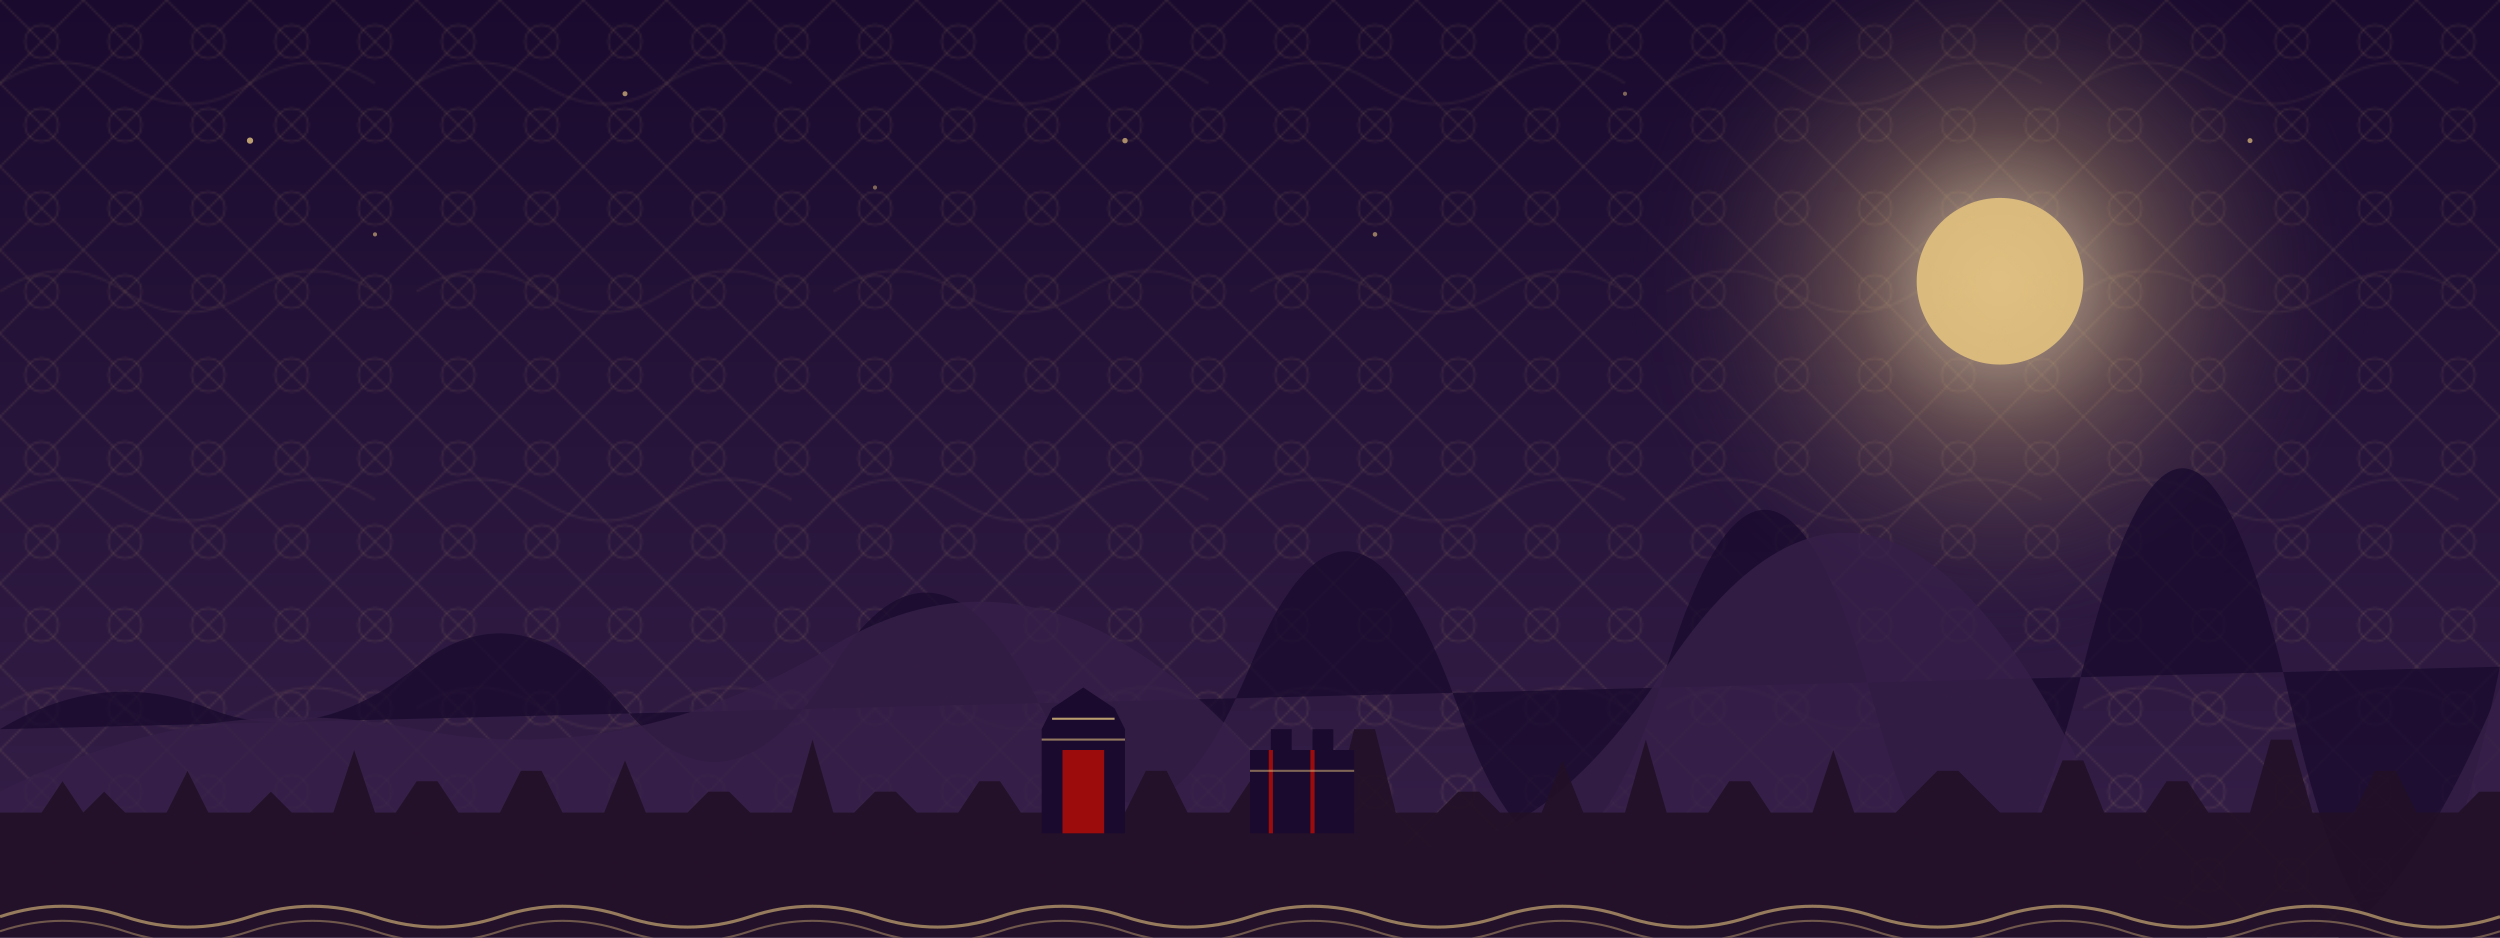 <?xml version="1.0" encoding="UTF-8"?>
<svg width="1200" height="450" xmlns="http://www.w3.org/2000/svg">
  <!-- 背景渐变 -->
  <defs>
    <linearGradient id="bgGradient" x1="0%" y1="0%" x2="100%" y2="100%">
      <stop offset="0%" stop-color="#7a0909" />
      <stop offset="50%" stop-color="#9c0c0c" />
      <stop offset="100%" stop-color="#7a0909" />
    </linearGradient>
    
    <linearGradient id="skyGradient" x1="0%" y1="0%" x2="0%" y2="100%">
      <stop offset="0%" stop-color="#1a0a2e" />
      <stop offset="100%" stop-color="#362049" />
    </linearGradient>
    
    <radialGradient id="moonGlow" cx="80%" cy="30%" r="20%" 
                    fx="80%" fy="30%" gradientUnits="userSpaceOnUse">
      <stop offset="0%" stop-color="#f5e4c3" stop-opacity="0.8"/>
      <stop offset="40%" stop-color="#e2c17f" stop-opacity="0.3"/>
      <stop offset="100%" stop-color="#1a0a2e" stop-opacity="0"/>
    </radialGradient>
    
    <pattern id="cloudPattern" patternUnits="userSpaceOnUse" width="200" height="100">
      <path d="M0,40 Q30,20 60,40 T120,40 T180,40" 
            fill="none" stroke="#e2c17f" stroke-width="1" opacity="0.3"/>
    </pattern>
    
    <pattern id="traditionalPattern" patternUnits="userSpaceOnUse" width="40" height="40">
      <path d="M0,0 L40,40 M40,0 L0,40" stroke="#e2c17f" stroke-width="0.5" opacity="0.2"/>
      <circle cx="20" cy="20" r="8" fill="none" stroke="#e2c17f" stroke-width="0.5" opacity="0.2"/>
    </pattern>
  </defs>
  
  <!-- 背景 -->
  <rect width="100%" height="100%" fill="url(#skyGradient)"/>
  
  <!-- 传统云纹装饰 -->
  <rect width="100%" height="100%" fill="url(#cloudPattern)" opacity="0.3"/>
  
  <!-- 月亮光晕 -->
  <circle cx="80%" cy="30%" r="240" fill="url(#moonGlow)"/>
  
  <!-- 月亮 -->
  <circle cx="80%" cy="30%" r="40" fill="#e2c17f" opacity="0.9"/>
  
  <!-- 传统图案装饰 -->
  <rect width="100%" height="100%" fill="url(#traditionalPattern)"/>
  
  <!-- 星星 -->
  <circle cx="10%" cy="15%" r="1.5" fill="#e2c17f" opacity="0.8"/>
  <circle cx="15%" cy="25%" r="1" fill="#e2c17f" opacity="0.6"/>
  <circle cx="25%" cy="10%" r="1.2" fill="#e2c17f" opacity="0.7"/>
  <circle cx="35%" cy="20%" r="1" fill="#e2c17f" opacity="0.5"/>
  <circle cx="45%" cy="15%" r="1.3" fill="#e2c17f" opacity="0.7"/>
  <circle cx="55%" cy="25%" r="1.1" fill="#e2c17f" opacity="0.6"/>
  <circle cx="65%" cy="10%" r="1" fill="#e2c17f" opacity="0.5"/>
  <circle cx="90%" cy="15%" r="1.2" fill="#e2c17f" opacity="0.7"/>
  
  <!-- 云层 -->
  <path d="M0,350 Q50,320 100,340 T200,320 T300,340 T400,320 T500,340 T600,320 T700,340 T800,320 T900,340 T1000,320 T1100,340 T1200,320" 
        fill="#1a0a2e" opacity="0.8"/>

  <!-- 远山轮廓 -->
  <path d="M0,380 Q100,330 200,350 T400,310 T600,360 T800,320 T1000,370 T1200,330 L1200,450 L0,450 Z" 
        fill="#362049" opacity="0.8"/>
  
  <!-- 城市天际线轮廓 - 融入汉代建筑特色 -->
  <path d="M0,450 L0,390 
           L20,390 L30,375 L40,390 L50,380 L60,390 
           L80,390 L90,370 L100,390 
           L120,390 L130,380 L140,390 
           L160,390 L170,360 L180,390 
           L190,390 L200,375 L210,375 L220,390 
           L240,390 L250,370 L260,370 L270,390 
           L290,390 L300,365 L310,390 
           L330,390 L340,380 L350,380 L360,390 
           L380,390 L390,355 L400,390 
           L410,390 L420,380 L430,380 L440,390 
           L460,390 L470,375 L480,375 L490,390 
           L500,390 L510,365 L520,390 
           L540,390 L550,370 L560,370 L570,390
           L590,390 L600,375 L610,375 L620,390 
           L640,390 L650,350 L660,350 L670,390 
           L690,390 L700,380 L710,380 L720,390 
           L740,390 L750,365 L760,390 
           L780,390 L790,355 L800,390 
           L820,390 L830,375 L840,375 L850,390 
           L870,390 L880,360 L890,390 
           L910,390 L920,380 L930,370 L940,370 L950,380 L960,390 
           L980,390 L990,365 L1000,365 L1010,390 
           L1030,390 L1040,375 L1050,375 L1060,390 
           L1080,390 L1090,355 L1100,355 L1110,390 
           L1130,390 L1140,370 L1150,370 L1160,390 
           L1180,390 L1190,380 L1200,380 
           L1200,450 Z" 
        fill="#221026" opacity="0.9"/>

  <!-- 汉代建筑特色轮廓 - 汉代宫殿 -->
  <path d="M500,400 L500,350 L505,340 L520,330 L535,340 L540,350 L540,400 Z" fill="#1a0a2e"/>
  <path d="M510,400 L510,360 L530,360 L530,400 Z" fill="#9c0c0c"/>
  <path d="M505,345 L535,345" stroke="#e2c17f" stroke-width="1" opacity="0.8"/>
  <path d="M500,355 L540,355" stroke="#e2c17f" stroke-width="1" opacity="0.6"/>
  
  <!-- 汉代建筑特色轮廓 - 古城墙 -->
  <path d="M600,400 L600,360 L610,360 L610,350 L620,350 L620,360 L630,360 L630,350 L640,350 L640,360 L650,360 L650,400 Z" fill="#1a0a2e"/>
  <path d="M610,360 L610,400" stroke="#9c0c0c" stroke-width="2"/>
  <path d="M630,360 L630,400" stroke="#9c0c0c" stroke-width="2"/>
  <path d="M600,370 L650,370" stroke="#e2c17f" stroke-width="1" opacity="0.5"/>

  <!-- 前景装饰 - 传统纹样 -->
  <path d="M0,440 Q30,430 60,440 T120,440 T180,440 T240,440 T300,440 T360,440 T420,440 T480,440 T540,440 T600,440 T660,440 T720,440 T780,440 T840,440 T900,440 T960,440 T1020,440 T1080,440 T1140,440 T1200,440" 
        stroke="#e2c17f" stroke-width="1.5" fill="none" opacity="0.6"/>
  <path d="M0,447 Q30,437 60,447 T120,447 T180,447 T240,447 T300,447 T360,447 T420,447 T480,447 T540,447 T600,447 T660,447 T720,447 T780,447 T840,447 T900,447 T960,447 T1020,447 T1080,447 T1140,447 T1200,447" 
        stroke="#e2c17f" stroke-width="1" fill="none" opacity="0.4"/>
</svg> 